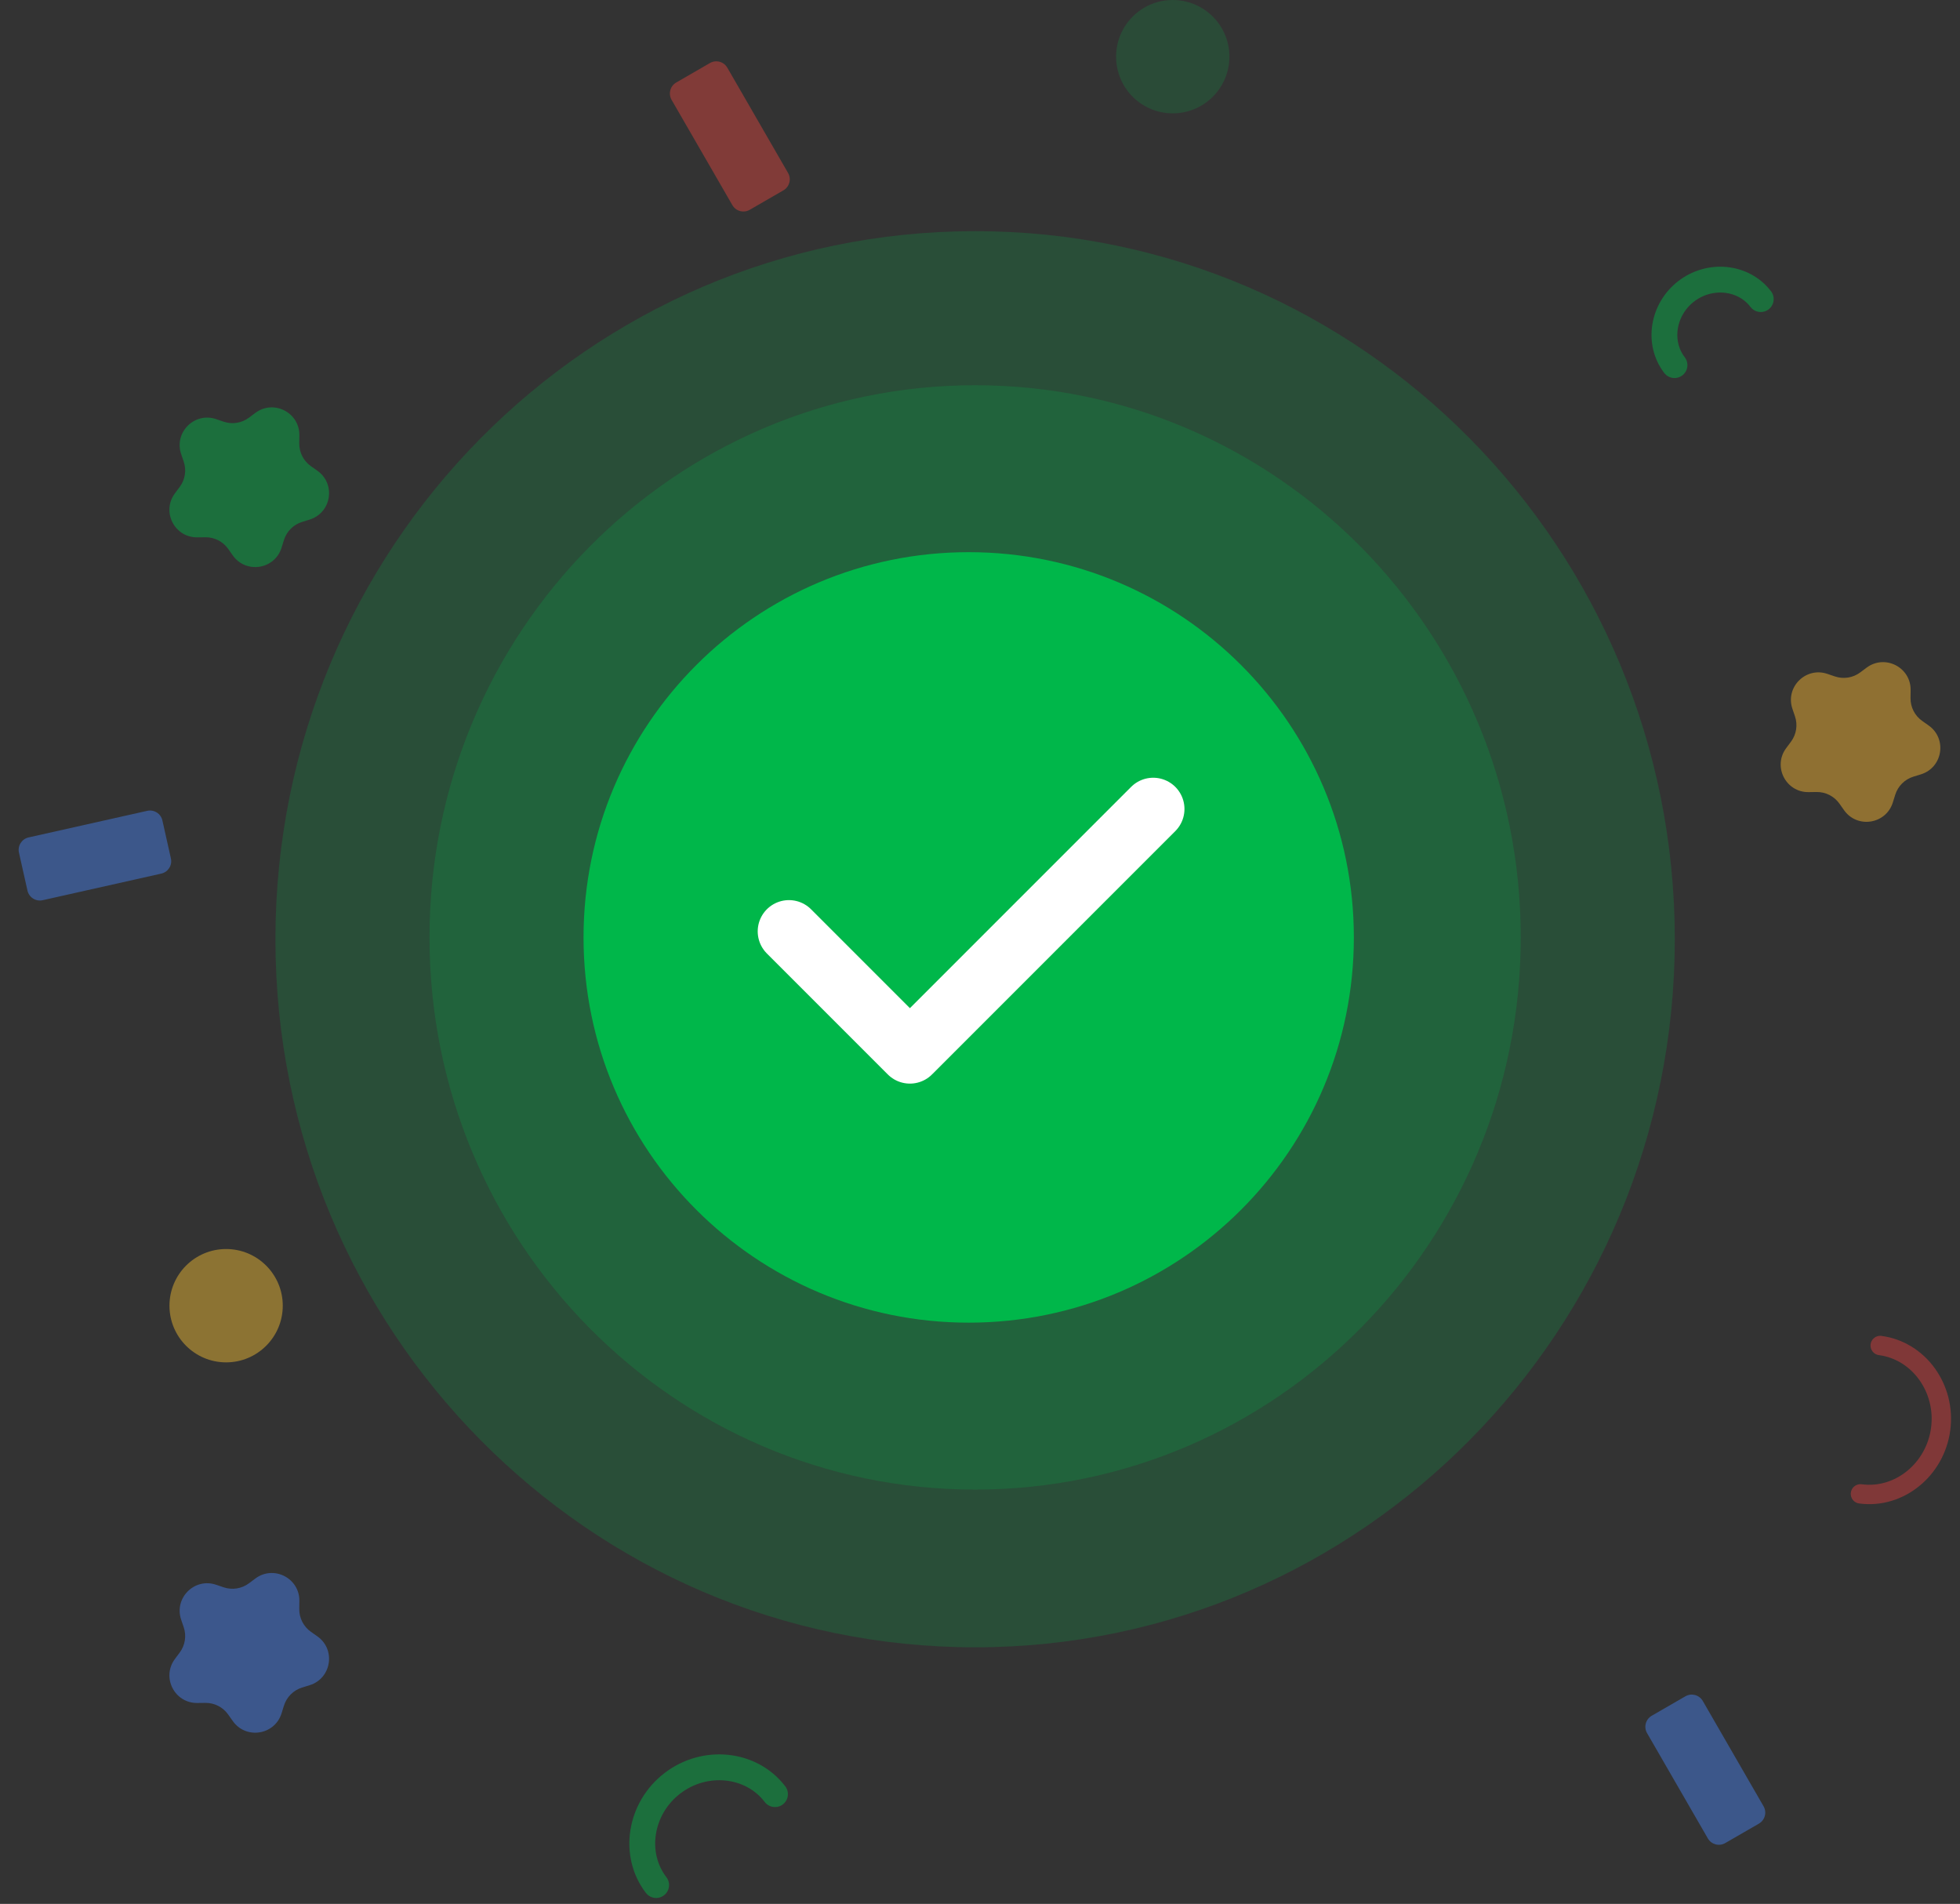 <svg width="104" height="101" viewBox="0 0 104 101" fill="none" xmlns="http://www.w3.org/2000/svg">
<rect x="0" y="0" width="104" height="101" fill="#333333" stroke="none"/>
<g opacity="0.18">
<path d="M65.234 3.006C65.234 4.667 63.888 6.013 62.227 6.013C60.567 6.013 59.221 4.667 59.221 3.006C59.221 1.346 60.567 0 62.227 0C63.888 0 65.234 1.346 65.234 3.006Z" fill="#00B74A"/>
</g>
<g opacity="0.451">
<path d="M41.569 10.098L39.784 11.129C39.46 11.316 39.047 11.205 38.86 10.882L35.636 5.298C35.45 4.974 35.56 4.561 35.884 4.375L37.669 3.344C37.992 3.157 38.406 3.268 38.593 3.591L41.816 9.175C42.003 9.498 41.892 9.912 41.569 10.098Z" fill="#DF443D"/>
</g>
<g opacity="0.451">
<path d="M11.465 22.233L11.867 22.37C12.322 22.524 12.824 22.445 13.21 22.157L13.55 21.903C14.52 21.179 15.9 21.882 15.885 23.093L15.879 23.517C15.873 23.998 16.104 24.451 16.496 24.729L16.843 24.974C17.831 25.673 17.589 27.202 16.433 27.562L16.028 27.688C15.569 27.831 15.209 28.19 15.066 28.649L14.94 29.054C14.581 30.211 13.051 30.453 12.352 29.464L12.107 29.118C11.829 28.725 11.376 28.494 10.896 28.501L10.471 28.506C9.26 28.521 8.557 27.142 9.282 26.171L9.535 25.831C9.823 25.446 9.903 24.944 9.748 24.488L9.612 24.087C9.223 22.939 10.318 21.845 11.465 22.233Z" fill="#00B74A"/>
</g>
<g opacity="0.451">
<path d="M8.617 43.525L9.068 45.537C9.15 45.901 8.921 46.263 8.557 46.344L2.265 47.755C1.9 47.836 1.539 47.607 1.457 47.243L1.006 45.231C0.925 44.867 1.154 44.506 1.518 44.424L7.81 43.014C8.174 42.932 8.536 43.161 8.617 43.525Z" fill="#4683F5"/>
</g>
<g opacity="0.451">
<path d="M15.004 69.265C15.004 70.926 13.658 72.272 11.998 72.272C10.338 72.272 8.992 70.926 8.992 69.265C8.992 67.605 10.338 66.259 11.998 66.259C13.658 66.259 15.004 67.605 15.004 69.265Z" fill="#F9C033"/>
</g>
<g opacity="0.451">
<path d="M11.465 84.068L11.867 84.205C12.322 84.359 12.824 84.279 13.21 83.992L13.55 83.738C14.52 83.014 15.9 83.717 15.885 84.928L15.879 85.352C15.873 85.833 16.104 86.286 16.496 86.564L16.843 86.808C17.831 87.508 17.589 89.037 16.433 89.397L16.028 89.523C15.569 89.665 15.209 90.025 15.066 90.484L14.94 90.889C14.581 92.046 13.051 92.288 12.352 91.299L12.107 90.953C11.829 90.56 11.376 90.329 10.896 90.336L10.471 90.341C9.26 90.357 8.557 88.977 9.282 88.006L9.535 87.666C9.823 87.281 9.903 86.779 9.748 86.323L9.612 85.921C9.223 84.775 10.318 83.68 11.465 84.068Z" fill="#4782F9"/>
</g>
<g opacity="0.451">
<path d="M88.851 19.369C87.94 18.181 88.222 16.412 89.476 15.45C90.73 14.488 92.512 14.673 93.423 15.861C93.425 15.863 93.426 15.865 93.428 15.867" stroke="#00B74A" stroke-width="1.371" stroke-linecap="round" stroke-linejoin="round"/>
</g>
<g opacity="0.451">
<path d="M96.961 35.748L97.362 35.884C97.818 36.039 98.32 35.959 98.705 35.672L99.045 35.418C100.016 34.694 101.396 35.397 101.38 36.608L101.375 37.032C101.369 37.513 101.6 37.966 101.992 38.243L102.339 38.488C103.327 39.188 103.085 40.717 101.929 41.077L101.523 41.202C101.064 41.345 100.705 41.705 100.562 42.164L100.436 42.569C100.077 43.725 98.547 43.968 97.848 42.979L97.603 42.633C97.325 42.24 96.872 42.009 96.391 42.015L95.967 42.021C94.756 42.036 94.053 40.656 94.778 39.686L95.031 39.346C95.319 38.961 95.398 38.458 95.244 38.003L95.108 37.601C94.719 36.454 95.814 35.359 96.961 35.748Z" fill="#FFBB31"/>
</g>
<g opacity="0.451">
<path d="M99.766 71.378C101.811 71.647 103.259 73.645 102.975 75.804C102.69 77.963 100.774 79.518 98.73 79.249C98.726 79.249 98.722 79.248 98.718 79.248" stroke="#DE3E3E" stroke-width="1.028" stroke-linecap="round" stroke-linejoin="round"/>
</g>
<g opacity="0.451">
<path d="M93.329 96.742L91.543 97.773C91.22 97.959 90.806 97.849 90.62 97.525L87.396 91.941C87.209 91.618 87.32 91.205 87.643 91.018L89.429 89.987C89.752 89.8 90.165 89.911 90.352 90.234L93.576 95.819C93.763 96.142 93.652 96.555 93.329 96.742Z" fill="#4683F5"/>
</g>
<g opacity="0.451">
<path d="M34.816 100C33.561 98.365 33.95 95.927 35.677 94.602C37.405 93.276 39.859 93.532 41.115 95.168L41.122 95.177" stroke="#00B74A" stroke-width="1.371" stroke-linecap="round" stroke-linejoin="round"/>
</g>
<g opacity="0.2">
<path d="M80.693 49.729C80.693 65.907 67.73 79.021 51.741 79.021C35.751 79.021 22.789 65.907 22.789 49.729C22.789 33.551 35.751 20.436 51.741 20.436C67.73 20.436 80.693 33.551 80.693 49.729Z" fill="#00B74A"/>
</g>
<g opacity="0.2">
<path d="M88.867 49.825C88.867 70.57 72.245 87.388 51.741 87.388C31.236 87.388 14.614 70.57 14.614 49.825C14.614 29.079 31.236 12.262 51.741 12.262C72.245 12.262 88.867 29.079 88.867 49.825Z" fill="#00B74A"/>
</g>
<path d="M71.837 49.729C71.837 61.015 62.687 70.165 51.4 70.165C40.113 70.165 30.963 61.015 30.963 49.729C30.963 38.442 40.113 29.292 51.4 29.292C62.687 29.292 71.837 38.442 71.837 49.729Z" fill="#00B74A"/>
<path d="M41.863 49.408L48.281 55.826L61.191 42.916" stroke="white" stroke-width="3.316" stroke-linecap="round" stroke-linejoin="round"/>
</svg>
